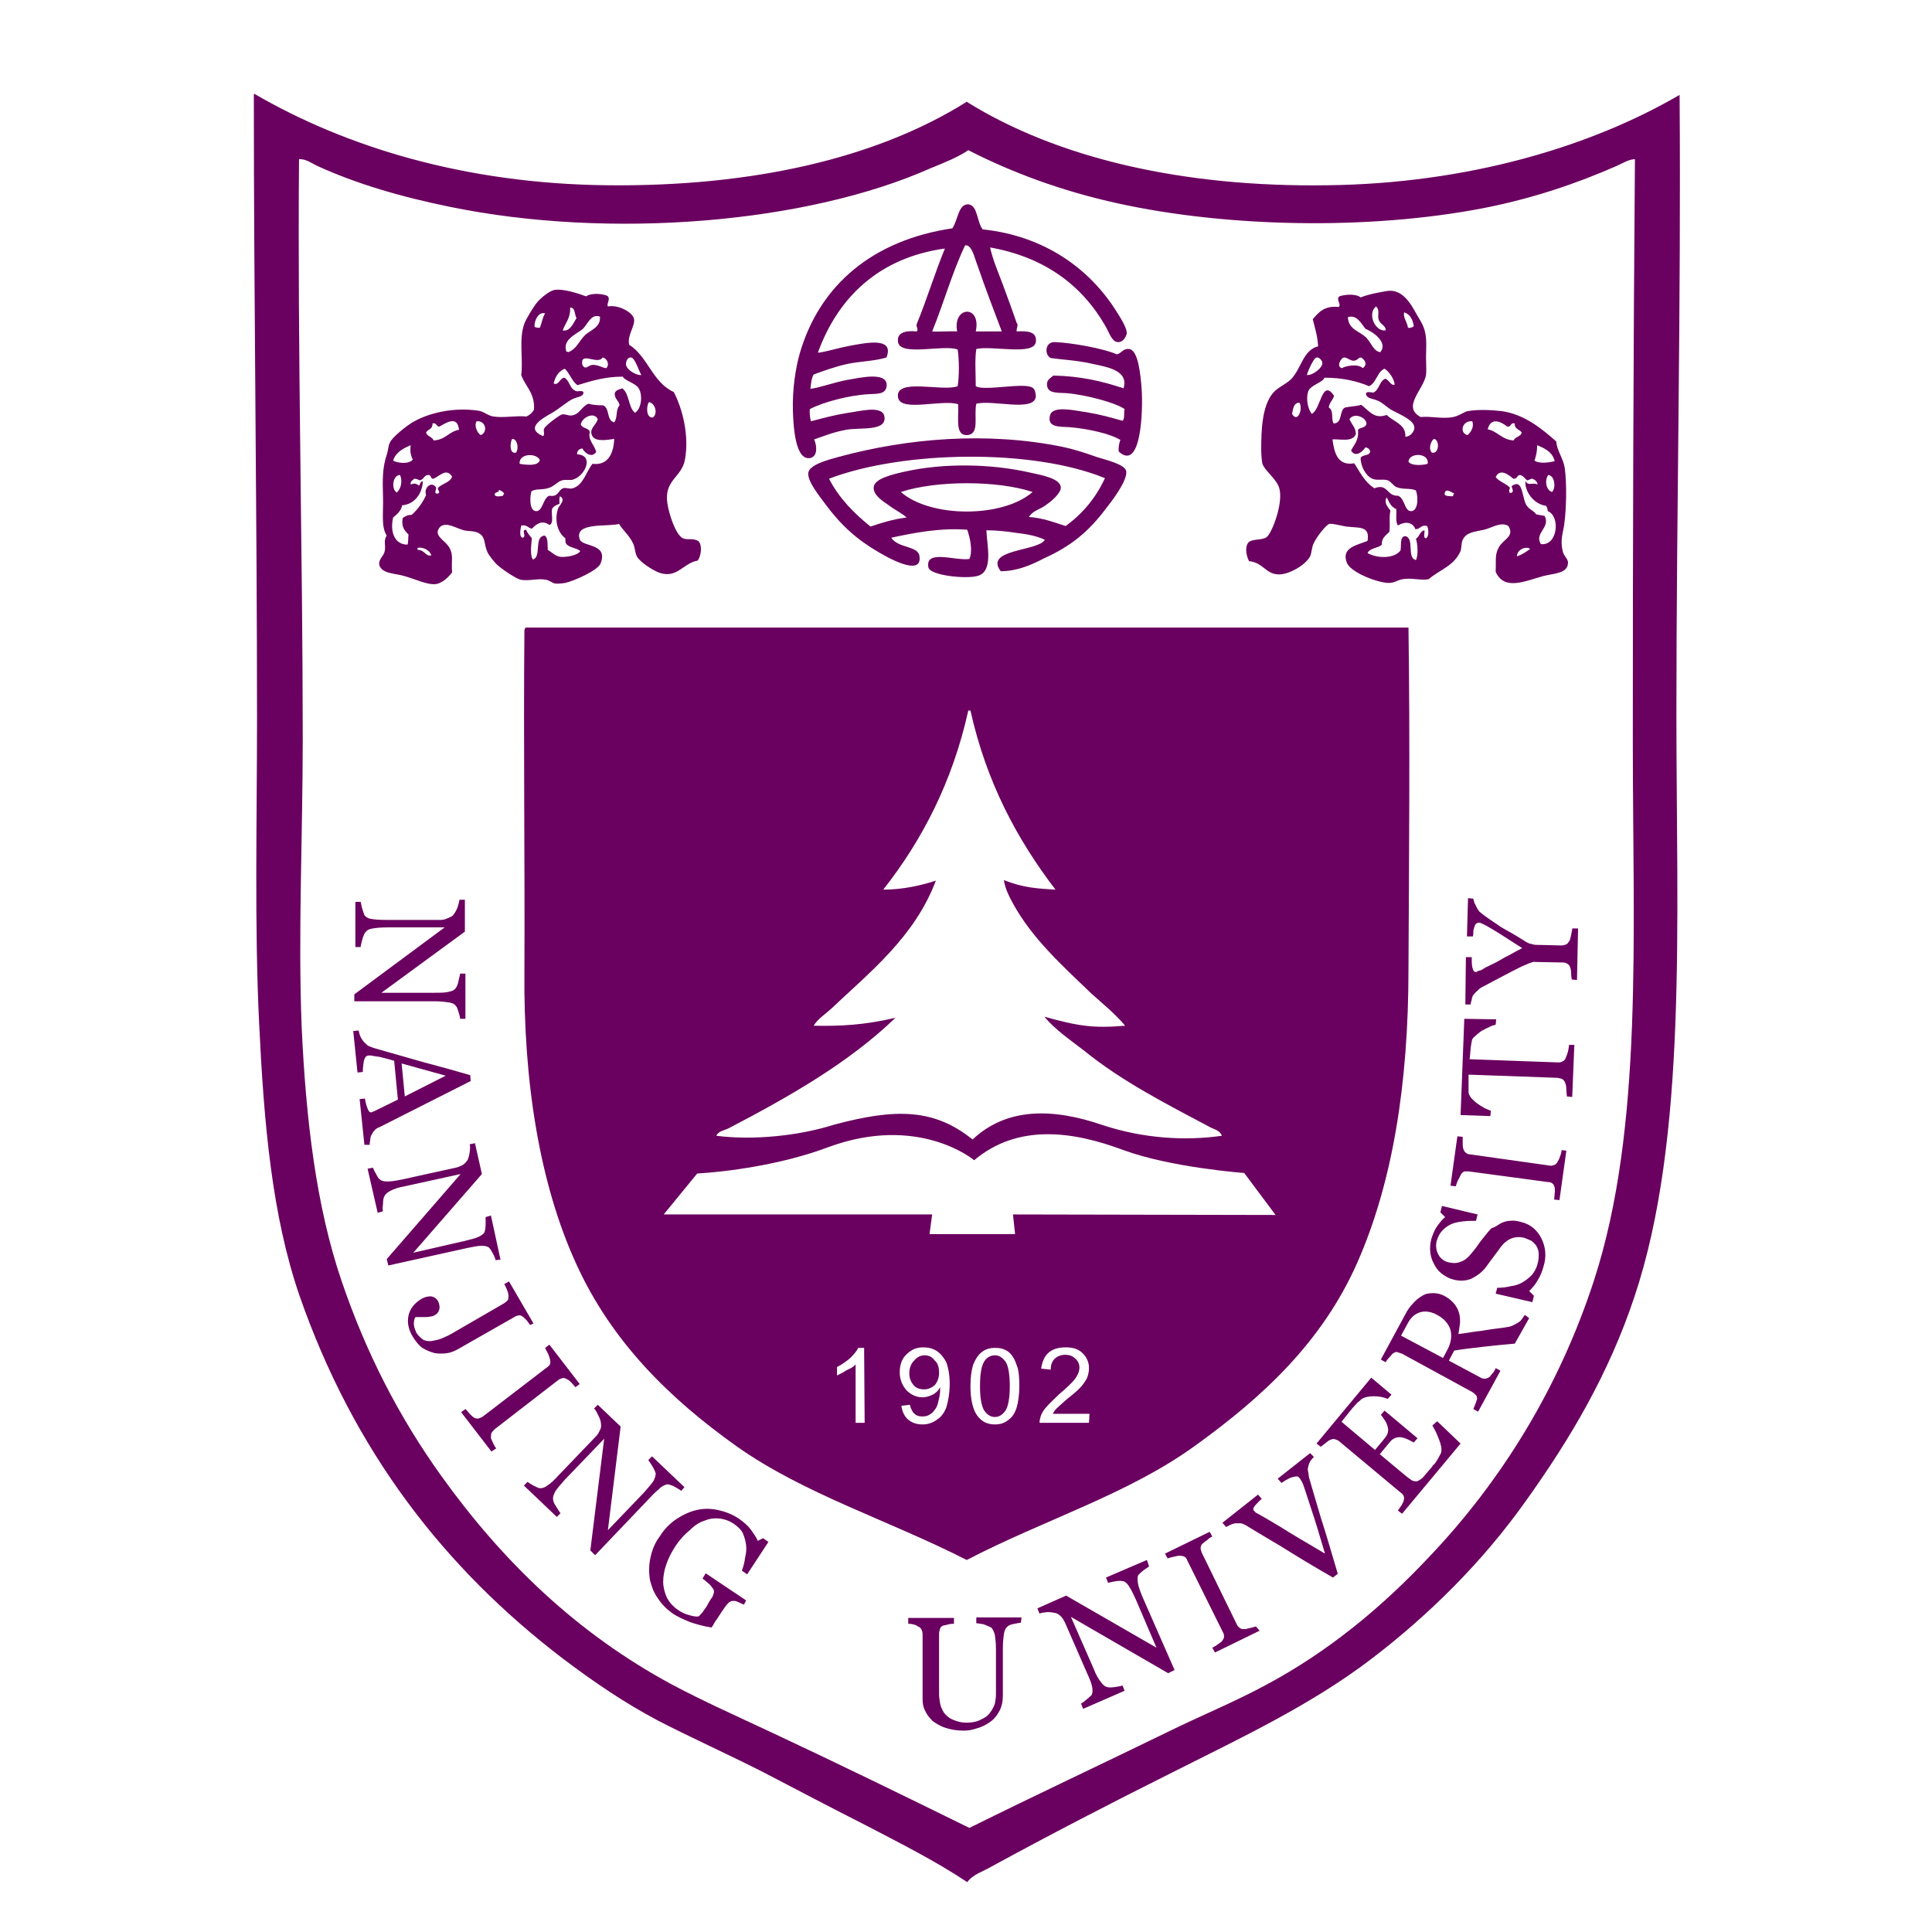 <?xml version="1.0" encoding="UTF-8"?>
<!-- Generated by Pixelmator Pro 2.4.3 -->
<svg width="2702" height="2702" viewBox="0 0 2702 2702" xmlns="http://www.w3.org/2000/svg" xmlns:xlink="http://www.w3.org/1999/xlink">
    <path id="Path" fill="#6a005f" stroke="none" d="M 355.743 131.219 C 482.134 204.823 648.673 256.866 848.667 259.096 C 1053.123 261.327 1226.353 221.179 1352 142.371 C 1478.391 221.179 1653.851 262.07 1856.076 259.096 C 2051.61 256.866 2224.096 205.566 2349 132.705 C 2351.23 426.378 2344.539 706.668 2344.539 999.597 C 2344.539 1290.296 2360.152 1591.403 2285.805 1813.702 C 2249.375 1922.993 2195.101 2013.697 2133.392 2099.94 C 2073.171 2184.697 1998.08 2259.044 1917.041 2320.752 C 1833.028 2384.691 1736.377 2430.043 1637.494 2479.856 C 1552.738 2522.234 1467.982 2566.099 1386.2 2610.708 C 1375.048 2617.399 1360.922 2621.116 1352.744 2632.268 C 1308.135 2602.529 1260.553 2578.738 1212.227 2553.46 C 1163.901 2528.926 1115.575 2503.647 1067.249 2478.369 C 1017.436 2453.091 967.623 2430.787 920.041 2406.252 C 872.459 2380.974 830.081 2351.979 787.702 2320.009 C 621.908 2193.618 494.773 2030.054 418.939 1812.216 C 380.278 1699.951 369.126 1571.33 362.435 1431.556 C 355.743 1294.013 359.461 1147.549 359.461 1004.802 C 359.461 712.616 355 427.122 355 134.192 C 355 132.705 355 131.219 355.743 131.219 Z M 1301.444 235.305 C 1127.471 312.626 853.128 334.931 630.829 289.579 C 560.943 275.453 497.747 256.866 442.73 231.588 C 435.295 227.87 427.117 221.922 418.195 222.666 C 415.965 493.291 423.4 773.581 423.4 1033.797 C 423.4 1169.11 416.708 1307.396 421.913 1436.761 C 427.861 1565.382 441.987 1686.568 477.673 1791.398 C 512.617 1893.998 558.712 1982.471 616.703 2063.51 C 702.946 2183.953 807.033 2284.322 939.371 2355.696 C 983.98 2379.487 1030.819 2400.304 1078.401 2422.609 C 1170.592 2465.73 1263.526 2511.082 1355.717 2556.434 C 1447.165 2511.082 1540.843 2467.217 1632.29 2422.609 C 1679.129 2399.561 1726.711 2380.23 1770.576 2356.439 C 1858.307 2309.6 1933.397 2247.148 1999.567 2176.518 C 2099.192 2071.688 2180.231 1941.58 2229.301 1790.655 C 2298.444 1578.021 2283.574 1308.883 2283.574 1036.771 C 2283.574 762.429 2284.318 492.547 2286.548 222.666 C 2278.37 222.666 2270.192 227.87 2262.013 231.588 C 2204.766 256.866 2143.057 277.683 2074.658 291.066 C 1913.324 322.292 1714.816 317.831 1563.147 284.374 C 1485.082 267.274 1415.195 241.253 1354.23 210.027 C 1340.104 219.692 1321.518 227.127 1301.444 235.305 Z"/>
    <path id="path1" fill="#6a005f" stroke="none" d="M 1374.304 320.805 C 1459.804 329.726 1524.486 375.078 1563.147 438.274 C 1568.351 446.452 1576.529 459.834 1575.786 466.526 C 1574.299 473.217 1569.095 479.165 1563.147 478.421 C 1554.969 477.678 1551.995 466.526 1546.047 456.117 C 1513.334 398.869 1460.547 359.465 1384.713 346.083 C 1388.43 363.183 1395.865 380.283 1402.556 398.126 C 1409.248 415.969 1415.939 434.556 1421.887 451.656 C 1424.86 454.63 1421.143 459.091 1421.887 463.552 C 1435.269 462.808 1450.882 462.808 1448.652 478.421 C 1445.678 497.752 1386.943 482.882 1365.382 488.086 C 1363.152 502.956 1364.639 523.03 1364.639 540.13 C 1376.535 547.564 1433.039 534.182 1444.191 542.36 C 1447.908 544.591 1448.652 551.282 1448.652 554.999 C 1445.678 576.56 1388.43 558.717 1365.382 564.664 C 1361.665 582.508 1370.587 607.042 1352.743 608.529 C 1335.643 609.273 1340.848 586.225 1340.104 565.408 C 1318.544 557.973 1260.553 576.56 1256.092 556.486 C 1250.144 527.491 1318.544 548.308 1339.361 540.13 C 1341.591 526.004 1341.591 503.699 1339.361 488.83 C 1320.031 481.395 1260.553 498.495 1256.092 479.165 C 1253.118 464.295 1267.987 462.065 1282.113 463.552 C 1285.087 460.578 1280.626 456.861 1282.113 453.143 C 1296.239 418.943 1307.391 381.77 1321.517 347.57 C 1230.07 360.209 1172.079 415.226 1143.827 493.291 C 1153.492 492.547 1169.105 487.343 1188.435 483.626 C 1209.253 479.908 1251.631 470.243 1239.735 499.982 C 1222.635 505.187 1203.305 505.187 1185.462 508.904 C 1168.362 512.621 1152.005 518.569 1137.879 523.773 C 1134.905 528.978 1134.162 536.412 1133.418 543.847 C 1149.031 541.617 1165.388 534.926 1185.462 531.208 C 1200.331 528.978 1244.196 517.825 1239.735 541.617 C 1237.505 552.025 1224.866 550.538 1215.201 551.282 C 1186.948 552.769 1151.262 562.434 1132.675 572.099 C 1131.931 575.817 1132.675 584.738 1134.162 589.199 C 1151.262 584.738 1163.901 581.021 1186.205 577.303 C 1200.331 575.817 1233.044 566.151 1236.761 581.764 C 1241.222 604.069 1202.562 597.377 1183.231 601.095 C 1163.157 604.812 1150.518 610.76 1138.623 614.477 C 1143.083 624.886 1143.083 638.268 1133.418 640.499 C 1111.858 644.96 1109.627 595.147 1108.884 574.33 C 1108.14 543.104 1112.601 515.595 1118.549 494.034 C 1146.801 397.383 1221.892 335.674 1331.926 319.318 C 1340.104 307.422 1340.104 284.374 1354.974 285.861 C 1367.613 288.092 1366.126 310.396 1374.304 320.805 Z M 1366.87 370.617 C 1363.152 361.696 1359.435 341.622 1349.77 343.109 C 1331.926 380.283 1320.031 423.404 1303.674 463.552 C 1312.596 464.295 1329.696 462.808 1338.617 463.552 C 1331.926 427.865 1372.817 425.635 1364.639 463.552 L 1401.069 463.552 C 1390.661 436.043 1377.278 401.1 1366.87 370.617 Z M 849.411 413.739 C 854.615 418.2 847.924 424.148 850.154 428.608 C 865.767 425.635 885.098 437.53 886.585 445.708 C 888.815 456.117 876.919 468.013 879.893 482.139 C 905.915 498.495 912.606 534.926 942.345 548.308 C 954.984 572.843 963.906 609.273 957.958 642.729 C 953.497 668.007 928.219 670.981 933.424 704.438 C 935.654 718.564 944.576 747.559 954.984 752.764 C 961.676 755.738 970.597 752.02 977.289 757.224 C 982.493 763.916 980.262 778.042 975.802 783.99 C 954.984 787.707 947.55 809.268 922.271 801.089 C 912.606 797.372 896.25 786.963 891.045 778.785 C 888.072 773.581 888.072 766.146 885.841 760.942 C 880.637 749.046 870.972 741.611 865.767 732.69 C 850.154 737.151 802.572 729.716 810.75 754.251 C 814.468 765.403 851.641 759.455 839.746 788.45 C 835.285 798.116 803.315 812.242 790.676 815.215 C 786.216 815.959 778.781 816.702 775.807 815.959 C 772.089 815.215 768.372 811.498 763.168 810.755 C 752.759 808.524 739.377 812.985 728.224 810.755 C 721.533 809.268 702.946 796.629 696.255 790.681 C 691.794 786.963 682.872 775.811 681.386 771.35 C 676.181 759.455 679.899 749.79 667.26 744.585 C 662.055 742.355 654.62 743.099 648.673 741.611 C 637.521 738.638 624.881 729.716 615.96 736.407 C 604.064 749.046 622.651 754.994 628.599 766.146 C 634.547 776.555 630.829 784.733 632.316 800.346 C 628.599 805.55 620.421 814.472 610.755 816.702 C 598.116 818.933 580.273 809.268 562.43 804.807 C 550.534 801.833 533.434 801.833 530.46 789.937 C 528.973 782.503 536.408 778.042 537.895 771.35 C 540.125 763.172 535.664 756.481 540.869 749.046 C 532.69 736.407 536.408 717.077 535.664 694.773 C 534.921 670.238 534.921 653.881 540.869 636.038 C 543.099 629.347 543.099 622.656 545.33 618.938 C 548.303 611.503 570.608 593.66 579.529 589.199 C 599.603 578.047 633.06 569.125 668.746 574.33 C 676.181 575.073 682.872 581.764 690.307 582.508 C 703.69 584.738 722.277 581.021 736.403 582.508 C 740.864 580.277 744.581 577.303 746.811 572.843 C 748.298 549.795 734.916 540.873 728.968 524.517 C 731.942 501.469 725.251 474.704 733.429 452.4 C 735.659 446.452 746.068 428.608 752.016 421.917 C 757.22 415.969 768.372 407.048 775.063 405.561 C 786.959 403.33 807.776 410.022 819.672 414.482 C 825.62 410.022 840.489 410.022 849.411 413.739 Z M 786.959 462.065 C 797.368 464.295 801.828 451.656 806.289 444.965 C 803.315 439.761 804.802 430.095 797.368 430.095 C 798.111 444.965 790.676 451.656 786.959 462.065 Z M 747.555 456.861 C 749.042 458.347 752.016 458.347 754.99 458.347 C 757.963 451.656 758.707 443.478 762.424 438.274 C 752.759 435.3 746.811 449.426 747.555 456.861 Z M 814.468 460.578 C 804.802 468.013 786.216 475.448 792.163 491.804 C 792.907 491.804 794.394 491.804 794.394 492.547 C 806.289 488.83 810.007 476.191 818.928 468.013 C 826.363 461.322 840.489 457.604 839.002 442.735 C 826.363 438.274 821.902 453.887 814.468 460.578 Z M 814.468 510.391 C 814.468 511.134 816.698 512.621 816.698 513.365 C 820.415 515.595 823.389 511.134 827.85 510.391 C 836.772 509.647 842.72 514.852 847.924 514.852 C 853.128 509.647 848.667 500.726 842.72 499.982 C 836.028 511.134 810.75 490.317 814.468 510.391 Z M 882.867 499.982 C 877.663 499.239 875.432 505.187 875.432 509.647 C 876.176 517.082 889.559 525.26 896.993 524.517 C 894.019 520.056 888.072 500.726 882.867 499.982 Z M 789.933 515.595 C 781.011 519.312 776.55 526.747 774.32 536.412 C 781.755 539.386 782.498 528.978 789.189 528.234 C 796.624 531.952 796.624 543.104 804.059 546.078 C 806.289 549.052 815.211 544.591 815.954 549.052 C 815.954 554.999 807.033 554.999 801.085 557.973 C 794.394 560.947 783.242 570.612 773.576 576.56 C 756.477 586.225 734.172 598.864 759.45 610.016 C 762.424 607.786 759.45 602.582 760.937 599.608 C 763.168 594.403 783.985 579.534 786.216 579.534 C 790.676 578.791 795.137 581.764 799.598 581.021 C 810.75 579.534 812.981 569.125 822.646 564.664 C 828.594 566.151 835.285 566.895 843.463 566.895 C 853.128 570.612 847.924 588.456 859.076 590.686 C 864.28 583.251 860.563 573.586 866.511 566.895 C 865.767 560.204 859.076 557.973 859.82 549.795 C 861.306 545.334 866.511 544.591 870.228 543.104 C 880.637 550.538 878.406 569.869 888.072 577.303 C 896.993 572.099 899.224 552.769 893.276 543.104 C 888.815 535.669 873.946 532.695 870.972 526.747 C 846.437 526.747 827.107 532.695 807.776 538.643 C 800.342 534.182 797.368 523.03 789.933 515.595 Z M 912.606 583.995 C 920.784 579.534 916.324 563.177 907.402 562.434 C 903.685 569.125 903.685 583.995 912.606 583.995 Z M 812.237 593.66 C 814.468 599.608 823.389 598.121 824.876 604.069 C 821.902 615.964 831.567 621.912 833.798 632.321 C 827.107 641.242 817.441 633.064 814.468 627.116 C 810.007 627.86 807.033 630.09 807.033 635.294 C 831.567 636.781 818.185 665.034 802.572 670.238 C 798.111 672.468 791.42 670.238 786.216 671.725 C 780.268 673.212 775.063 679.903 768.372 682.133 C 757.963 685.851 749.042 682.877 743.094 687.338 C 740.12 699.977 741.607 715.59 750.529 714.846 C 759.45 714.103 759.45 696.26 768.372 693.286 C 781.755 695.516 780.268 685.107 787.702 682.877 C 791.42 681.39 795.881 684.364 801.085 682.877 C 815.954 678.416 819.672 659.829 828.594 648.677 C 852.385 651.651 858.333 630.834 859.076 613.734 C 845.693 615.964 829.337 618.195 827.107 606.299 C 825.62 598.121 833.798 594.403 836.028 586.225 C 830.824 575.073 813.724 583.995 812.237 593.66 Z M 614.473 596.634 C 610.012 596.634 610.755 590.686 604.808 592.173 C 605.551 600.351 598.116 600.351 595.886 604.812 C 597.373 610.76 604.808 610.76 606.295 615.964 C 623.394 615.221 627.855 603.325 641.981 601.095 C 639.751 581.021 624.881 590.686 614.473 596.634 Z M 666.516 589.199 C 662.799 595.147 667.26 605.555 672.464 608.529 C 682.872 604.069 679.155 587.712 666.516 589.199 Z M 721.533 633.064 C 725.994 627.86 723.764 613.734 716.329 613.734 C 713.355 618.195 711.868 635.294 721.533 633.064 Z M 549.79 644.216 C 556.482 647.934 572.095 649.42 577.299 642.729 C 573.582 635.294 573.582 629.347 574.325 622.656 C 563.917 627.116 553.508 632.321 549.79 644.216 Z M 726.737 648.677 C 735.659 650.164 752.759 652.395 754.99 643.473 C 750.529 633.064 725.251 633.808 726.737 648.677 Z M 606.295 669.494 C 601.834 670.238 603.321 663.547 598.86 664.29 C 592.912 664.29 592.912 670.981 586.964 671.725 C 584.734 670.981 583.247 669.494 579.529 669.494 C 577.299 671.725 573.582 672.468 574.325 677.673 C 579.529 675.442 581.76 676.186 586.221 679.16 C 587.708 676.929 587.708 673.212 591.425 673.212 C 590.682 688.825 581.016 705.181 562.43 706.668 C 560.943 714.846 554.995 719.307 549.79 723.768 C 545.33 743.099 551.277 761.685 569.864 761.685 C 571.351 757.968 570.608 752.764 571.351 747.559 C 566.147 742.355 560.943 737.151 563.173 724.512 C 566.147 722.281 569.864 720.051 575.812 720.051 C 583.99 712.616 590.682 703.694 595.886 692.542 C 592.169 680.646 604.808 672.468 610.012 682.133 C 610.012 685.107 606.295 691.055 612.242 690.312 C 616.703 688.825 612.242 685.851 612.242 682.877 C 617.447 676.186 629.342 675.442 632.316 666.521 C 624.138 653.881 615.216 665.777 606.295 669.494 Z M 554.995 688.825 C 560.943 683.62 563.173 672.468 559.456 664.29 C 549.047 664.29 546.817 684.364 554.995 688.825 Z M 691.794 691.799 C 692.538 695.516 700.716 694.029 703.69 693.286 C 703.69 691.799 704.433 691.055 705.177 690.312 C 703.69 688.081 700.716 685.851 697.742 685.107 C 698.485 689.568 691.794 687.338 691.794 691.799 Z M 782.498 704.438 C 778.037 706.668 774.32 707.412 772.089 711.872 C 770.603 719.307 775.063 731.946 768.372 734.177 C 757.963 726.742 750.529 732.69 743.837 739.381 C 738.633 738.638 737.146 733.433 728.968 734.92 C 728.224 738.638 725.251 751.277 731.198 752.02 C 737.146 750.533 728.224 740.868 735.659 740.868 C 737.89 746.072 740.864 749.046 743.837 752.764 C 743.094 760.942 740.864 776.555 745.324 782.503 C 757.963 778.785 746.068 750.533 761.681 749.046 C 766.885 752.02 765.398 761.685 766.142 769.12 C 770.603 771.35 776.55 778.042 783.985 778.785 C 792.907 779.529 808.52 776.555 811.494 770.607 C 806.289 766.146 796.624 766.146 792.163 760.942 C 790.676 759.455 790.676 755.738 790.676 752.764 C 780.268 745.329 775.063 728.229 780.268 711.872 C 781.755 706.668 792.163 699.233 783.242 694.029 C 781.755 697.003 782.498 701.464 782.498 704.438 Z M 583.99 766.146 L 583.99 769.12 C 593.655 768.377 595.886 779.529 603.321 776.555 C 601.09 769.864 592.169 764.659 583.99 766.146 Z M 2109.601 735.664 C 2099.192 728.972 2085.81 738.638 2075.401 740.868 C 2062.762 743.842 2050.866 743.842 2045.662 754.994 C 2043.432 760.198 2044.175 766.146 2042.688 770.607 C 2033.767 791.424 2013.693 796.629 1998.08 810.011 C 1987.671 812.242 1975.032 807.781 1961.65 810.011 C 1952.728 811.498 1949.01 817.446 1934.884 814.472 C 1914.811 810.755 1888.045 798.116 1883.585 786.963 C 1875.406 765.403 1898.454 762.429 1912.58 756.481 C 1916.297 734.92 1900.685 738.638 1882.841 736.407 C 1873.919 734.92 1864.254 731.946 1859.05 732.69 C 1854.589 734.177 1841.207 750.533 1836.746 760.942 C 1834.515 766.146 1834.515 772.837 1832.285 778.042 C 1825.594 790.681 1801.802 804.063 1787.676 803.32 C 1769.833 802.576 1766.859 786.963 1746.785 784.733 C 1742.324 775.811 1740.837 763.172 1746.785 757.968 C 1751.99 753.507 1765.372 755.738 1771.32 751.277 C 1778.755 746.072 1795.111 703.694 1789.163 682.877 C 1785.446 669.494 1768.346 658.342 1765.372 647.934 C 1764.629 644.216 1763.885 635.294 1763.885 629.347 C 1763.885 603.325 1764.629 568.382 1780.242 549.795 C 1786.933 541.617 1798.085 537.899 1806.263 529.721 C 1820.389 514.108 1822.62 489.573 1843.437 484.369 C 1842.694 469.5 1838.976 459.091 1836.002 446.452 C 1844.181 436.787 1852.359 427.122 1872.433 429.352 C 1876.15 424.891 1867.972 418.943 1873.176 414.482 C 1881.354 411.509 1896.967 410.765 1902.915 415.969 C 1914.067 411.509 1926.706 409.278 1939.345 407.048 C 1961.65 403.33 1973.545 425.635 1981.723 440.504 C 1987.671 450.913 1992.875 456.861 1994.362 473.217 C 1995.106 480.652 1994.362 490.317 1994.362 499.982 C 1994.362 508.16 1995.106 518.569 1994.362 524.517 C 1990.645 545.334 1960.162 569.125 1986.928 583.251 C 2001.054 581.764 2017.41 586.225 2032.28 583.251 C 2040.458 581.764 2047.893 575.817 2052.354 575.073 C 2068.71 572.099 2088.04 573.586 2100.679 575.073 C 2131.905 579.534 2156.44 599.608 2176.514 617.451 C 2177.257 630.09 2186.179 640.499 2188.409 654.625 C 2191.383 676.929 2190.64 711.872 2187.666 733.433 C 2186.179 744.585 2181.718 754.994 2185.435 770.607 C 2186.922 778.042 2193.614 781.759 2192.87 787.707 C 2192.127 801.833 2174.283 801.833 2158.67 805.55 C 2131.905 812.985 2103.653 826.368 2091.758 799.603 C 2092.501 783.99 2090.271 775.811 2096.219 765.403 C 2102.91 753.507 2118.523 750.533 2109.601 735.664 Z M 1937.858 462.065 C 1938.602 455.374 1930.423 453.887 1928.193 447.195 C 1925.963 441.248 1930.423 433.813 1924.476 428.608 C 1911.837 438.274 1922.989 464.295 1937.858 462.065 Z M 1969.084 458.347 C 1972.802 459.091 1975.776 457.604 1977.262 456.117 C 1975.776 446.452 1972.058 439.761 1963.88 436.787 C 1961.65 443.478 1968.341 450.913 1969.084 458.347 Z M 1885.072 443.478 C 1885.815 461.322 1901.428 462.808 1911.093 472.474 C 1918.528 480.652 1920.758 491.06 1930.423 492.547 C 1941.576 479.165 1920.758 464.295 1909.606 459.834 C 1903.658 452.4 1897.711 439.761 1885.072 443.478 Z M 1849.385 507.417 C 1849.385 505.187 1845.667 499.239 1841.207 499.982 C 1836.746 500.726 1827.824 522.286 1827.824 524.517 C 1836.002 525.26 1850.128 514.108 1849.385 507.417 Z M 1893.993 504.443 C 1888.789 505.187 1883.585 499.239 1879.124 499.982 C 1874.663 501.469 1868.715 513.365 1876.893 514.852 C 1881.354 511.878 1899.198 508.16 1905.889 514.852 C 1912.58 510.391 1909.606 503.699 1903.658 499.982 C 1899.198 499.982 1899.198 503.699 1893.993 504.443 Z M 1936.371 515.595 C 1925.963 520.056 1925.219 534.926 1914.811 540.13 C 1896.967 532.695 1876.893 528.234 1852.359 528.234 C 1849.385 535.669 1831.541 538.643 1829.311 548.308 C 1826.337 558.717 1829.311 572.099 1834.515 578.791 C 1847.154 573.586 1848.641 528.234 1865.741 553.512 C 1864.254 559.46 1859.05 563.177 1858.307 569.869 C 1865.741 574.33 1861.28 584.738 1864.998 592.173 C 1878.38 592.173 1872.433 573.586 1881.354 569.869 C 1888.045 568.382 1896.967 568.382 1903.658 566.151 C 1914.067 573.586 1921.502 586.969 1939.345 580.277 C 1949.01 589.943 1966.854 593.66 1965.367 610.76 C 1973.545 610.76 1978.749 601.838 1978.006 597.377 C 1977.262 586.969 1955.702 578.791 1945.293 572.843 C 1939.345 569.125 1934.141 563.921 1928.193 560.947 C 1920.758 557.23 1911.093 557.973 1910.35 550.538 C 1911.093 546.821 1917.784 549.052 1920.758 549.052 C 1928.937 545.334 1928.937 533.438 1937.115 529.721 C 1942.319 530.465 1945.293 540.13 1950.497 537.899 C 1949.754 529.721 1943.063 520.056 1936.371 515.595 Z M 1807.007 578.791 C 1814.442 592.173 1822.62 572.843 1817.415 563.177 C 1809.237 563.177 1808.494 571.356 1807.007 578.791 Z M 1887.302 586.225 C 1890.276 593.66 1896.224 598.121 1896.224 607.042 C 1891.763 618.938 1873.919 613.734 1863.511 614.477 C 1865.741 629.347 1868.715 652.395 1893.993 647.934 C 1902.172 660.573 1908.863 674.699 1922.245 682.877 C 1940.832 675.442 1939.345 694.029 1954.958 693.286 C 1964.623 696.26 1963.88 714.103 1972.802 714.846 C 1983.21 715.59 1983.954 696.26 1980.236 685.851 C 1971.315 682.133 1963.136 685.107 1953.471 681.39 C 1949.01 679.903 1945.293 673.212 1940.832 671.725 C 1933.397 669.494 1925.963 672.468 1919.271 669.494 C 1910.35 665.777 1902.915 652.395 1902.915 640.499 C 1905.145 635.294 1914.811 638.268 1916.297 631.577 C 1915.554 627.86 1913.324 626.373 1909.606 625.629 C 1905.889 631.577 1895.48 640.499 1889.532 630.09 C 1893.993 621.168 1900.685 615.964 1899.198 601.095 C 1902.172 597.377 1909.606 598.864 1911.093 592.917 C 1911.093 583.251 1893.25 576.56 1887.302 586.225 Z M 2080.605 600.351 C 2094.731 603.325 2100.679 615.221 2117.036 615.964 C 2118.523 610.76 2127.444 610.76 2128.188 604.812 C 2125.214 600.351 2117.779 600.351 2118.523 592.173 C 2111.832 590.686 2114.062 597.377 2108.114 596.634 C 2098.449 589.199 2085.066 583.251 2080.605 600.351 Z M 2052.354 608.529 C 2056.814 604.812 2062.019 597.377 2059.045 589.199 C 2044.919 587.712 2040.458 605.555 2052.354 608.529 Z M 2005.515 613.734 C 2001.054 616.708 1997.336 627.86 2002.541 633.064 C 2012.949 635.294 2013.693 615.221 2005.515 613.734 Z M 2146.031 644.216 C 2152.723 648.677 2165.362 647.19 2174.283 644.96 C 2171.309 632.321 2160.901 627.116 2149.749 622.656 C 2149.749 629.347 2149.005 636.038 2146.031 644.216 Z M 1969.828 645.703 C 1973.545 651.651 1989.158 650.907 1996.593 648.677 C 1999.567 633.064 1970.571 632.321 1969.828 645.703 Z M 2091.758 667.264 C 2096.962 673.955 2106.627 676.186 2111.832 682.133 C 2111.088 684.364 2109.601 687.338 2111.832 689.568 C 2118.523 688.825 2114.805 684.364 2114.062 679.903 C 2130.418 668.007 2128.188 696.26 2134.879 706.668 C 2139.34 713.359 2145.288 714.103 2148.262 719.307 C 2151.979 720.051 2156.44 720.794 2160.157 721.538 C 2169.079 737.894 2145.288 745.329 2154.953 760.942 C 2178.744 763.916 2182.462 721.538 2164.618 714.846 C 2164.618 711.129 2163.131 709.642 2162.388 707.412 C 2144.544 705.181 2131.905 686.594 2133.392 672.468 C 2137.11 680.646 2143.801 673.955 2150.492 677.673 C 2149.749 673.212 2146.775 670.981 2143.057 669.494 C 2140.083 669.494 2138.596 671.725 2135.623 671.725 C 2132.649 669.494 2131.162 665.777 2125.958 664.29 C 2121.497 664.29 2122.24 670.238 2116.292 669.494 C 2109.601 663.547 2097.705 654.625 2091.758 667.264 Z M 2170.566 688.081 C 2176.514 682.133 2174.283 665.034 2165.362 664.29 C 2160.157 670.981 2161.644 685.107 2170.566 688.081 Z M 2020.384 691.799 C 2022.615 694.029 2027.075 694.029 2032.28 694.029 C 2032.28 692.542 2032.28 691.799 2033.767 690.312 C 2029.306 688.081 2020.384 681.39 2020.384 691.799 Z M 1944.55 714.103 C 1942.319 724.512 1944.55 732.69 1943.063 743.842 C 1937.858 749.046 1931.911 752.764 1932.654 761.685 C 1927.45 766.89 1915.554 766.146 1912.58 773.581 C 1925.963 781.016 1949.754 781.759 1958.676 769.864 C 1960.162 762.429 1957.189 750.533 1965.367 749.79 C 1978.749 752.764 1966.854 780.272 1980.236 783.246 C 1983.954 776.555 1982.467 759.455 1980.236 753.507 C 1985.441 750.533 1985.441 743.099 1992.132 741.611 C 1992.875 745.329 1989.901 752.764 1994.362 752.764 C 1998.823 750.533 1998.08 739.381 1995.849 735.664 C 1986.928 733.433 1986.928 740.125 1979.493 740.125 C 1975.776 729.716 1964.623 728.972 1954.958 734.92 C 1951.241 728.229 1953.471 721.538 1952.728 711.872 C 1944.55 708.899 1942.319 700.72 1939.345 695.516 C 1934.884 703.694 1941.576 709.642 1944.55 714.103 Z M 2121.497 778.042 C 2128.931 775.811 2134.879 771.35 2140.083 767.633 C 2133.392 763.172 2121.497 769.12 2121.497 778.042 Z"/>
    <path id="path2" fill="#6a005f" stroke="none" d="M 1561.66 495.521 C 1568.351 494.778 1569.838 487.343 1578.76 488.086 C 1592.142 488.83 1595.116 525.26 1596.603 543.104 C 1598.834 575.073 1595.86 659.829 1564.634 631.577 C 1563.89 624.886 1565.377 619.681 1566.864 615.221 C 1551.995 606.299 1521.512 599.608 1495.491 597.377 C 1482.108 596.634 1463.521 598.121 1468.726 580.277 C 1473.186 566.151 1506.643 575.073 1520.025 576.56 C 1541.586 580.277 1553.482 583.995 1569.838 588.456 C 1573.556 585.482 1571.325 577.303 1572.812 572.099 C 1560.173 563.177 1518.538 552.025 1491.03 549.795 C 1477.647 549.052 1464.265 550.538 1464.265 537.156 C 1464.265 531.208 1468.726 528.978 1473.186 525.26 C 1511.847 526.004 1542.33 533.438 1571.325 543.104 C 1579.503 516.339 1543.817 512.621 1524.486 508.16 C 1504.412 503.699 1484.339 502.956 1469.469 500.726 C 1460.547 496.265 1461.291 478.421 1474.673 478.421 C 1499.208 479.165 1546.047 488.086 1561.66 495.521 Z M 1399.582 798.859 C 1375.791 767.633 1451.626 771.35 1461.291 754.994 C 1450.882 749.79 1436.013 746.816 1421.887 745.329 C 1407.761 743.099 1392.891 741.611 1379.509 741.611 C 1380.252 763.172 1389.917 799.603 1366.87 805.55 C 1350.513 810.011 1300.7 804.807 1298.47 793.655 C 1293.265 767.633 1336.387 784.733 1355.717 781.759 C 1360.922 770.607 1356.461 751.277 1352.743 740.868 C 1314.826 737.894 1277.652 745.329 1246.427 752.02 C 1256.092 766.89 1283.6 763.172 1285.831 777.298 C 1291.035 809.268 1236.018 776.555 1228.583 772.094 C 1198.844 754.994 1176.54 734.92 1154.979 705.925 C 1146.801 694.773 1128.957 673.212 1130.444 661.316 C 1131.931 650.164 1156.466 643.473 1172.823 639.012 C 1268.731 612.99 1379.509 603.325 1485.826 624.886 C 1499.952 627.86 1517.052 633.064 1533.408 639.012 C 1547.534 643.473 1573.556 649.42 1575.043 659.086 C 1577.273 672.468 1552.738 703.694 1546.791 711.129 C 1522.256 743.842 1497.721 763.916 1459.804 781.016 C 1442.704 789.937 1422.63 798.859 1399.582 798.859 Z M 1159.44 669.494 C 1173.566 697.003 1194.383 717.82 1217.431 736.407 C 1233.044 731.203 1249.4 725.999 1267.987 723.768 C 1260.553 717.077 1251.631 713.359 1241.966 705.925 C 1234.531 700.72 1221.148 692.542 1221.892 681.39 C 1222.635 669.494 1247.913 663.547 1264.27 659.829 C 1320.031 647.19 1386.2 648.677 1438.987 660.573 C 1455.343 664.29 1483.595 668.751 1483.595 682.133 C 1483.595 689.568 1470.956 700.72 1464.265 705.181 C 1455.343 712.616 1444.934 713.359 1438.987 723.025 C 1459.06 724.512 1473.93 730.459 1490.286 735.664 C 1514.078 718.564 1532.664 696.26 1545.304 668.751 C 1444.191 627.116 1262.783 630.09 1159.44 669.494 Z M 1259.809 688.081 C 1301.444 724.512 1402.556 724.512 1444.191 688.081 C 1395.121 671.725 1309.622 671.725 1259.809 688.081 Z M 643.468 1424.865 C 643.468 1422.635 642.725 1419.661 641.238 1415.2 C 639.751 1410.739 639.007 1407.765 637.521 1407.022 C 636.034 1404.048 632.316 1402.561 627.112 1401.817 C 621.908 1401.074 615.96 1400.33 607.781 1400.33 L 495.517 1400.33 L 495.517 1390.665 L 621.908 1296.987 L 541.612 1296.987 C 532.69 1296.987 525.999 1297.731 521.538 1298.474 C 516.334 1299.218 513.36 1300.705 511.13 1303.679 C 509.643 1305.166 508.156 1308.883 506.669 1314.087 C 505.182 1319.292 504.438 1322.266 504.438 1324.496 L 497.004 1324.496 L 497.004 1261.301 L 504.438 1261.301 C 505.182 1263.531 505.182 1266.505 506.669 1270.966 C 508.156 1275.427 508.899 1278.401 509.643 1279.887 C 511.873 1282.861 514.847 1284.348 518.565 1285.092 C 523.025 1285.835 529.717 1286.579 540.125 1286.579 L 615.96 1286.579 C 618.934 1286.579 622.651 1285.835 625.625 1284.348 C 629.342 1282.861 631.573 1282.118 633.803 1279.887 C 636.034 1276.914 638.264 1273.196 639.751 1269.479 C 641.238 1265.018 641.981 1261.301 642.725 1258.327 L 650.16 1258.327 L 650.16 1302.935 L 533.434 1388.435 L 607.038 1388.435 C 615.96 1388.435 623.394 1388.435 627.855 1386.948 C 633.06 1386.204 636.034 1383.974 637.521 1381.743 C 639.007 1379.513 640.494 1376.539 641.238 1372.078 C 641.981 1367.617 643.468 1363.9 643.468 1361.67 L 650.903 1361.67 L 650.903 1424.865 L 643.468 1424.865 Z M 509.643 1601.069 L 502.952 1537.13 L 510.386 1536.386 C 511.13 1541.591 512.617 1546.795 514.104 1550.512 C 515.591 1554.23 517.078 1555.717 518.565 1555.717 C 519.308 1555.717 520.051 1555.717 520.795 1554.973 C 521.538 1554.973 522.282 1554.23 523.025 1554.23 L 556.482 1537.873 L 551.277 1483.599 C 546.073 1482.113 541.612 1480.626 537.895 1479.882 C 534.177 1479.139 530.46 1477.652 527.486 1477.652 C 523.769 1476.908 521.538 1476.908 519.308 1476.165 L 514.847 1476.165 C 511.873 1476.908 510.386 1478.395 508.899 1483.599 C 508.156 1488.06 507.412 1493.265 507.412 1499.213 L 499.978 1499.956 L 494.03 1441.965 L 501.465 1441.221 C 502.208 1442.708 502.208 1445.682 503.695 1448.656 C 504.438 1450.887 505.925 1453.117 507.412 1455.348 C 509.643 1458.321 511.873 1459.808 514.104 1462.039 C 516.334 1463.526 519.308 1464.269 523.025 1465.756 C 543.099 1471.704 565.403 1477.652 590.682 1485.087 C 615.96 1491.778 637.521 1497.726 657.594 1503.673 L 658.338 1511.852 L 530.46 1576.534 C 528.23 1577.277 525.256 1578.764 523.769 1580.995 C 522.282 1582.482 520.795 1584.712 519.308 1587.686 C 518.565 1589.173 517.821 1591.403 517.821 1594.377 C 517.078 1597.351 517.078 1599.582 517.078 1601.069 L 509.643 1601.069 Z M 566.147 1533.412 L 623.394 1504.417 L 561.686 1487.317 L 566.147 1533.412 Z M 693.281 1762.403 C 692.538 1760.916 691.794 1757.198 689.564 1753.481 C 687.333 1749.764 685.846 1746.79 684.359 1745.303 C 682.129 1743.072 678.412 1742.329 673.207 1742.329 C 668.003 1742.329 661.312 1743.816 653.877 1745.303 L 543.099 1769.837 L 540.869 1760.916 L 644.212 1641.96 L 566.147 1659.06 C 557.225 1660.547 551.277 1662.777 546.817 1665.007 C 542.356 1667.238 539.382 1669.468 537.895 1672.442 C 536.408 1674.673 535.664 1678.39 535.664 1683.594 C 534.921 1689.542 534.921 1692.516 535.664 1694.003 L 528.23 1696.233 L 514.104 1634.525 L 521.538 1633.038 C 522.282 1635.268 523.769 1638.242 525.999 1641.96 C 528.23 1646.421 529.717 1648.651 531.204 1649.394 C 533.434 1651.625 537.151 1652.368 541.612 1652.368 C 546.073 1652.368 552.764 1651.625 563.173 1649.394 L 637.521 1633.038 C 641.238 1632.294 644.212 1630.807 647.186 1629.321 C 650.16 1627.09 652.39 1624.86 653.133 1623.373 C 655.364 1620.399 656.107 1615.938 656.851 1611.477 C 657.594 1606.273 657.594 1602.556 656.851 1600.325 L 664.286 1598.838 L 673.951 1641.96 L 578.042 1751.994 L 649.416 1735.638 C 658.338 1733.407 665.029 1731.92 669.49 1729.69 C 673.951 1727.459 676.925 1725.229 677.668 1722.999 C 678.412 1720.768 679.155 1717.051 679.155 1712.59 L 679.155 1702.181 L 686.59 1699.951 L 699.972 1761.659 L 693.281 1762.403 Z M 741.607 1853.107 C 740.12 1851.62 738.633 1849.389 737.146 1847.159 L 731.942 1841.955 C 729.711 1840.468 727.481 1838.981 725.994 1839.724 C 723.764 1839.724 721.533 1840.468 719.303 1841.955 L 639.751 1887.306 C 635.29 1889.537 630.829 1891.767 624.881 1892.511 C 619.677 1893.254 613.729 1893.254 608.525 1892.511 C 602.577 1891.024 596.629 1888.793 590.682 1885.076 C 585.477 1881.359 581.016 1875.411 577.299 1869.463 C 571.351 1859.798 569.121 1849.389 571.351 1839.724 C 573.582 1830.059 579.529 1822.624 589.195 1816.676 C 592.912 1814.446 597.373 1812.959 602.577 1812.959 C 607.038 1813.702 610.755 1815.933 612.986 1820.394 C 614.473 1824.111 615.216 1827.828 614.473 1830.802 C 613.729 1834.52 611.499 1837.494 608.525 1838.981 C 606.295 1840.468 604.064 1841.211 601.834 1841.211 C 599.603 1841.955 597.373 1841.955 595.142 1841.955 L 581.016 1841.955 C 579.529 1844.185 578.786 1847.159 578.786 1851.62 C 578.786 1855.337 580.273 1859.054 582.503 1864.259 C 585.477 1868.72 589.195 1871.694 592.169 1873.924 C 595.886 1875.411 600.347 1876.154 604.064 1875.411 C 607.781 1874.667 612.986 1873.924 618.19 1871.694 C 623.394 1869.463 628.599 1867.233 634.547 1863.515 L 705.177 1822.624 C 707.407 1821.137 708.894 1819.65 709.638 1818.907 C 711.125 1817.42 711.125 1815.189 711.125 1812.216 C 711.125 1809.985 710.381 1807.011 708.894 1803.294 C 707.407 1800.32 706.664 1798.089 705.177 1795.859 L 711.868 1792.142 L 746.068 1850.876 L 741.607 1853.107 Z M 687.333 2030.054 L 644.955 1975.037 L 650.903 1970.576 C 652.39 1972.063 654.62 1974.293 656.851 1977.267 C 659.081 1979.497 661.312 1981.728 662.799 1982.471 C 665.029 1983.958 667.26 1983.958 668.746 1983.958 C 670.977 1983.215 673.207 1982.471 675.438 1980.984 L 764.655 1912.585 C 766.885 1911.098 768.372 1909.611 769.116 1908.124 C 769.859 1906.637 769.859 1904.406 769.116 1900.689 C 768.372 1898.459 767.629 1895.485 766.142 1892.511 C 764.655 1889.537 763.168 1887.306 762.424 1885.076 L 768.372 1880.615 L 810.75 1935.632 L 804.802 1940.093 C 803.315 1938.606 801.828 1936.376 799.598 1934.145 C 797.368 1931.915 795.137 1929.685 792.907 1928.941 C 790.676 1927.454 788.446 1926.711 786.216 1927.454 C 783.985 1928.198 781.755 1928.941 780.268 1930.428 L 691.794 1998.828 C 690.307 2000.315 688.82 2001.802 687.333 2004.032 C 686.59 2006.262 686.59 2008.493 686.59 2011.467 C 687.333 2012.954 688.077 2015.184 689.564 2018.158 C 691.051 2021.132 692.538 2024.106 694.025 2025.593 L 687.333 2030.054 Z M 952.754 2085.071 C 951.267 2083.584 948.293 2082.097 944.576 2079.867 C 940.858 2077.636 937.884 2076.893 935.654 2076.149 C 932.68 2075.406 928.963 2076.893 924.502 2079.867 C 920.784 2083.584 915.58 2087.301 910.376 2093.249 L 832.311 2175.031 L 825.62 2168.34 L 844.95 2012.21 L 789.933 2069.458 C 783.985 2076.149 779.524 2081.354 776.55 2085.814 C 774.32 2090.275 772.833 2093.993 773.576 2096.966 C 773.576 2099.94 775.063 2102.914 778.037 2107.375 C 781.011 2111.836 782.498 2114.81 783.985 2116.297 L 778.781 2121.501 L 732.685 2077.636 L 737.89 2072.432 C 739.377 2073.919 742.35 2075.406 746.068 2077.636 C 750.529 2079.867 753.503 2081.354 754.99 2081.354 C 758.707 2081.354 761.681 2080.61 765.398 2077.636 C 769.116 2075.406 774.32 2070.945 781.011 2063.51 L 833.798 2008.493 C 836.028 2006.262 837.515 2003.289 839.002 2000.315 C 840.489 1997.341 841.233 1994.367 840.489 1991.393 C 840.489 1987.676 839.002 1983.958 836.772 1979.497 C 834.541 1975.037 833.054 1972.063 830.824 1969.832 L 836.028 1964.628 L 867.998 1995.11 L 850.154 2140.088 L 900.711 2087.301 C 906.658 2080.61 911.119 2075.406 914.093 2070.945 C 916.324 2066.484 917.067 2062.767 917.067 2060.536 C 916.324 2058.306 914.837 2054.588 912.606 2050.871 C 910.376 2047.154 908.145 2044.18 906.658 2041.949 L 911.863 2036.745 L 957.215 2079.867 L 952.754 2085.071 Z M 1040.484 2244.175 C 1038.997 2243.431 1036.766 2242.688 1033.793 2241.2 C 1030.819 2239.714 1028.588 2238.97 1027.101 2238.97 C 1024.127 2238.97 1022.641 2238.97 1020.41 2240.457 C 1018.923 2241.2 1017.436 2243.431 1015.206 2245.661 L 1008.515 2255.327 C 1004.054 2262.761 1000.336 2267.222 998.849 2270.196 C 997.362 2273.17 995.875 2274.657 995.132 2276.144 C 984.723 2274.657 974.315 2271.683 965.393 2268.709 C 956.471 2264.992 947.55 2261.274 940.115 2256.07 C 931.937 2250.122 925.245 2243.431 920.041 2235.253 C 914.093 2227.074 911.119 2218.153 908.889 2209.231 C 907.402 2198.823 907.402 2189.157 909.632 2178.749 C 911.863 2168.34 915.58 2157.931 923.015 2148.266 C 928.963 2138.601 937.141 2130.423 946.063 2124.475 C 954.984 2118.527 964.65 2114.066 974.315 2111.836 C 983.98 2109.605 994.388 2109.605 1004.054 2111.836 C 1014.462 2114.066 1024.127 2117.784 1033.049 2123.731 C 1040.484 2128.936 1046.432 2134.14 1050.149 2139.344 C 1053.866 2144.549 1057.584 2149.753 1059.814 2154.958 L 1067.249 2151.24 L 1074.684 2156.444 L 1044.945 2201.796 L 1037.51 2196.592 C 1039.74 2190.644 1041.227 2185.44 1041.971 2178.749 C 1043.458 2172.801 1044.201 2166.853 1043.458 2160.905 C 1042.714 2154.958 1041.227 2149.753 1038.997 2144.549 C 1036.766 2139.344 1031.562 2134.884 1026.358 2131.166 C 1019.667 2126.705 1012.975 2124.475 1006.284 2123.731 C 999.593 2122.988 992.158 2123.731 985.467 2126.705 C 978.032 2128.936 971.341 2133.396 964.65 2140.088 C 957.215 2146.036 950.523 2153.47 944.576 2162.392 C 939.371 2170.57 934.911 2178.749 931.937 2187.67 C 928.963 2195.849 927.476 2204.77 927.476 2212.205 C 927.476 2219.64 929.706 2227.818 932.68 2234.509 C 936.397 2241.2 941.602 2247.148 948.293 2251.609 C 953.497 2255.327 958.702 2257.557 964.65 2259.044 C 969.854 2260.531 974.315 2261.274 977.289 2260.531 C 980.262 2257.557 982.493 2255.327 984.723 2251.609 C 986.954 2248.635 989.184 2245.661 989.928 2243.431 L 994.388 2235.996 C 996.619 2233.766 997.362 2230.792 998.106 2228.562 C 998.849 2226.331 998.849 2223.357 996.619 2221.127 C 995.132 2218.896 992.902 2215.922 989.928 2213.692 C 986.21 2210.718 983.98 2208.488 982.493 2207.744 L 986.954 2200.309 L 1043.458 2238.227 L 1040.484 2244.175 Z M 1427.834 2269.453 C 1425.604 2269.453 1423.374 2270.196 1418.913 2270.939 C 1415.195 2271.683 1411.478 2272.427 1409.248 2274.657 C 1407.017 2276.144 1404.787 2279.861 1404.043 2285.066 C 1403.3 2290.27 1402.556 2296.218 1402.556 2304.396 L 1402.556 2371.309 C 1402.556 2379.487 1401.069 2386.922 1397.352 2393.613 C 1393.635 2400.304 1389.174 2405.509 1383.226 2409.226 C 1378.022 2412.943 1371.33 2415.917 1365.382 2417.404 C 1358.691 2419.635 1353.487 2420.378 1347.539 2420.378 C 1338.617 2420.378 1329.696 2418.891 1323.004 2416.661 C 1315.57 2414.43 1309.622 2410.713 1304.418 2406.996 C 1299.957 2402.535 1296.239 2398.074 1294.009 2392.87 C 1291.035 2387.665 1290.292 2381.718 1290.292 2376.513 L 1290.292 2285.809 C 1290.292 2282.835 1289.548 2280.605 1288.805 2279.118 C 1288.061 2277.631 1286.574 2275.4 1283.6 2274.657 C 1282.113 2273.17 1279.883 2272.427 1276.909 2271.683 C 1273.935 2270.939 1271.705 2270.939 1270.218 2270.939 L 1270.218 2262.761 L 1334.156 2262.761 L 1334.156 2270.939 C 1331.926 2270.939 1329.696 2270.939 1326.722 2271.683 C 1323.748 2272.427 1321.517 2273.17 1320.031 2273.17 C 1317.057 2273.914 1315.57 2275.4 1314.826 2277.631 C 1314.083 2279.861 1313.339 2282.092 1313.339 2285.066 L 1313.339 2369.822 C 1313.339 2373.539 1314.083 2378 1314.826 2382.461 C 1315.57 2386.922 1317.8 2391.383 1320.031 2395.1 C 1323.004 2398.817 1326.722 2402.535 1331.926 2404.765 C 1337.13 2406.996 1343.078 2409.226 1352 2409.226 C 1360.178 2409.226 1366.87 2407.739 1372.074 2404.765 C 1377.278 2402.535 1381.739 2399.561 1384.713 2395.1 C 1387.687 2391.383 1389.917 2386.922 1391.404 2382.461 C 1392.148 2378 1392.891 2374.283 1392.891 2369.822 L 1392.891 2306.626 C 1392.891 2298.448 1392.148 2291.757 1391.404 2286.552 C 1389.917 2281.348 1388.43 2278.374 1386.2 2276.144 C 1383.226 2274.657 1379.509 2273.17 1375.791 2271.683 C 1371.33 2270.939 1367.613 2270.196 1365.382 2270.196 L 1365.382 2262.018 L 1428.578 2262.018 L 1427.834 2269.453 Z M 1607.012 2190.644 C 1605.525 2192.131 1602.551 2193.618 1599.577 2195.849 C 1595.86 2198.823 1593.629 2201.053 1592.142 2202.54 C 1590.656 2204.77 1590.656 2209.231 1591.399 2213.692 C 1592.142 2218.896 1594.373 2224.844 1597.347 2232.279 L 1642.699 2335.622 L 1633.777 2340.083 L 1497.721 2261.274 L 1529.691 2334.135 C 1532.664 2342.313 1536.382 2348.261 1539.356 2351.979 C 1542.33 2356.439 1545.304 2358.67 1548.277 2359.413 C 1550.508 2360.156 1554.225 2360.156 1559.43 2359.413 C 1564.634 2358.67 1568.351 2357.926 1569.838 2357.183 L 1572.812 2364.617 L 1514.821 2389.896 L 1511.847 2382.461 C 1514.078 2381.718 1516.308 2379.487 1520.025 2376.513 C 1523.743 2373.539 1525.973 2371.309 1526.717 2370.565 C 1528.204 2367.591 1528.204 2363.874 1527.46 2359.413 C 1526.717 2354.952 1524.486 2349.004 1520.025 2339.339 L 1489.543 2269.453 C 1488.056 2266.479 1486.569 2263.505 1484.339 2261.274 C 1482.108 2259.044 1479.878 2256.813 1476.904 2256.07 C 1473.93 2255.327 1469.469 2254.583 1465.008 2254.583 C 1459.804 2255.327 1456.087 2255.327 1453.856 2256.813 L 1450.882 2249.379 L 1491.03 2231.535 L 1617.421 2304.396 L 1588.425 2236.74 C 1584.708 2228.562 1581.734 2222.614 1578.76 2218.153 C 1575.786 2213.692 1572.812 2211.461 1570.582 2211.461 C 1568.351 2210.718 1564.634 2210.718 1560.173 2211.461 C 1555.712 2212.205 1551.995 2212.948 1549.764 2213.692 L 1546.791 2206.257 L 1604.038 2181.722 L 1607.012 2190.644 Z M 1761.655 2280.605 L 1699.203 2311.087 L 1695.485 2304.396 C 1696.972 2303.653 1699.946 2302.166 1702.92 2299.935 C 1705.894 2297.705 1708.125 2296.218 1708.868 2295.474 C 1710.355 2293.244 1711.842 2291.013 1711.842 2289.526 C 1711.842 2287.296 1711.842 2285.066 1710.355 2282.835 L 1660.542 2182.466 C 1659.799 2180.236 1658.312 2178.005 1656.825 2177.262 C 1655.338 2176.518 1653.107 2175.775 1649.39 2175.775 C 1647.16 2175.775 1644.186 2176.518 1641.212 2177.262 C 1637.494 2178.005 1635.264 2178.749 1633.034 2179.492 L 1629.316 2172.801 L 1691.768 2142.318 L 1695.485 2149.01 C 1693.255 2149.753 1691.025 2151.24 1688.794 2153.47 C 1686.564 2154.958 1683.59 2157.188 1682.103 2158.675 C 1679.872 2160.162 1679.129 2163.136 1679.129 2165.366 C 1679.129 2166.853 1679.872 2169.083 1680.616 2171.314 L 1729.685 2271.683 C 1730.429 2273.914 1731.916 2275.4 1734.146 2276.887 C 1735.633 2278.374 1737.864 2278.374 1740.837 2278.374 C 1742.324 2278.374 1745.298 2277.631 1748.272 2276.887 C 1751.246 2276.144 1754.22 2275.4 1756.45 2274.657 L 1761.655 2280.605 Z M 1837.489 2037.488 C 1836.002 2038.975 1834.515 2041.206 1833.028 2042.693 C 1831.541 2044.923 1830.798 2047.154 1830.054 2049.384 C 1829.311 2052.358 1828.568 2054.588 1829.311 2057.562 C 1830.054 2059.793 1830.054 2063.51 1830.798 2066.484 C 1834.515 2079.123 1839.72 2097.71 1847.154 2122.245 C 1855.333 2147.523 1862.767 2173.544 1870.946 2201.053 L 1864.254 2206.257 C 1838.233 2191.388 1813.698 2176.518 1789.907 2161.649 C 1766.116 2147.523 1749.759 2137.857 1741.581 2132.653 C 1739.35 2131.91 1737.12 2130.423 1734.89 2130.423 L 1727.455 2130.423 C 1725.224 2131.166 1722.994 2131.166 1720.764 2132.653 C 1718.533 2133.396 1716.303 2134.884 1714.816 2135.627 L 1709.611 2129.679 L 1759.424 2090.275 L 1764.629 2096.223 C 1760.168 2099.94 1757.194 2103.658 1754.964 2105.888 C 1752.733 2108.862 1751.99 2111.092 1753.477 2112.579 L 1755.707 2114.81 C 1756.45 2115.553 1757.194 2116.297 1757.937 2116.297 C 1764.629 2120.014 1775.037 2125.962 1789.907 2134.884 C 1804.776 2144.549 1825.594 2156.444 1853.102 2172.801 C 1848.641 2158.675 1844.181 2142.318 1838.233 2123.731 C 1832.285 2105.145 1827.824 2092.505 1825.594 2085.071 C 1823.363 2078.379 1821.876 2073.919 1820.389 2071.688 C 1818.902 2069.458 1818.159 2067.228 1816.672 2066.484 C 1815.928 2064.997 1813.698 2064.253 1812.211 2064.997 C 1809.981 2064.997 1808.494 2065.741 1805.52 2066.484 C 1803.289 2067.228 1801.059 2068.714 1798.085 2070.201 C 1795.855 2071.688 1794.368 2072.432 1792.137 2073.919 L 1786.933 2067.971 L 1832.285 2032.284 L 1837.489 2037.488 Z M 2009.975 1987.676 L 2042.688 2018.902 L 1960.906 2117.04 L 1954.958 2112.579 C 1956.445 2111.092 1957.932 2108.119 1960.162 2105.145 C 1961.65 2102.171 1963.136 2099.94 1963.136 2098.453 C 1963.88 2096.223 1963.88 2093.993 1963.136 2092.505 C 1962.393 2090.275 1960.906 2088.788 1958.676 2087.301 L 1873.176 2015.928 C 1871.689 2014.441 1869.459 2013.697 1867.228 2012.954 C 1865.741 2012.21 1863.511 2012.21 1860.537 2013.697 C 1858.307 2014.441 1856.82 2015.928 1853.846 2018.158 C 1850.872 2020.389 1849.385 2021.875 1847.154 2023.362 L 1841.207 2018.902 L 1917.784 1926.711 L 1946.036 1950.502 L 1940.832 1956.45 C 1935.628 1954.219 1928.937 1952.732 1921.502 1952.732 C 1913.324 1952.732 1908.119 1954.219 1904.402 1956.45 C 1902.915 1957.937 1900.685 1960.167 1898.454 1961.654 C 1896.224 1963.884 1893.993 1966.858 1891.019 1969.832 L 1876.15 1988.419 L 1922.989 2027.823 L 1934.141 2014.441 C 1937.858 2009.98 1940.089 2007.006 1940.832 2004.032 C 1941.576 2001.058 1941.576 1998.084 1940.832 1995.854 C 1940.089 1992.88 1939.345 1990.65 1937.115 1986.932 C 1934.884 1983.958 1933.397 1980.984 1931.167 1978.754 L 1936.371 1972.806 L 1982.467 2011.467 L 1977.262 2017.415 C 1974.289 2015.928 1970.571 2013.697 1966.854 2012.21 C 1963.136 2010.723 1960.162 2009.98 1957.932 2009.98 C 1954.215 2009.98 1951.241 2010.723 1949.01 2012.21 C 1946.036 2013.697 1943.806 2016.671 1940.832 2020.389 L 1929.68 2033.771 L 1965.367 2063.51 C 1969.084 2066.484 1972.058 2068.714 1974.289 2070.201 C 1976.519 2071.688 1979.493 2071.688 1981.723 2071.688 C 1983.954 2070.945 1986.184 2069.458 1989.158 2067.228 C 1991.389 2064.997 1994.362 2061.28 1998.08 2056.819 C 1999.567 2055.332 2001.797 2053.102 2004.028 2049.384 C 2007.001 2047.154 2008.488 2044.18 2009.975 2041.949 C 2011.462 2039.719 2012.949 2036.745 2014.436 2033.771 C 2015.923 2031.541 2015.923 2029.31 2015.923 2027.08 C 2015.923 2021.875 2013.693 2015.928 2010.719 2008.493 C 2007.745 2001.058 2004.771 1996.597 2003.284 1993.623 L 2009.975 1987.676 Z M 2138.596 1843.441 L 2118.523 1879.128 C 2101.423 1880.615 2086.553 1882.102 2073.914 1883.589 C 2061.275 1885.076 2047.893 1886.563 2033.767 1888.793 L 2026.332 1902.919 L 2069.453 1925.967 C 2071.684 1927.454 2073.914 1928.198 2076.145 1928.198 C 2078.375 1928.198 2080.605 1927.454 2082.836 1925.967 C 2084.323 1925.224 2085.066 1922.993 2087.297 1920.763 C 2089.527 1918.532 2091.014 1915.559 2091.758 1913.328 L 2098.449 1917.045 L 2067.223 1974.293 L 2060.531 1970.576 C 2061.275 1969.089 2062.019 1966.858 2063.506 1963.141 C 2064.992 1960.167 2064.992 1957.937 2065.736 1957.193 C 2065.736 1954.963 2065.736 1952.732 2064.249 1951.245 C 2062.762 1949.758 2061.275 1948.271 2059.045 1946.784 L 1960.906 1893.254 L 1954.215 1891.024 C 1951.984 1890.281 1949.754 1891.767 1947.523 1893.254 C 1946.036 1894.741 1944.55 1896.972 1942.319 1899.202 C 1940.089 1901.433 1938.602 1903.663 1937.858 1905.15 L 1931.167 1901.433 L 1965.367 1838.237 C 1968.341 1832.289 1972.058 1827.085 1975.776 1823.368 C 1979.493 1818.907 1983.954 1815.189 1989.158 1812.216 C 1993.619 1809.242 1998.823 1808.498 2004.771 1808.498 C 2009.975 1808.498 2015.923 1809.985 2021.128 1812.959 C 2026.332 1815.933 2030.793 1819.65 2033.767 1823.368 C 2036.74 1827.085 2038.971 1830.802 2040.458 1836.007 C 2041.945 1840.468 2041.945 1844.928 2041.945 1850.133 C 2041.201 1854.594 2040.458 1860.542 2039.714 1865.746 C 2052.354 1864.259 2062.762 1862.028 2071.684 1861.285 C 2079.862 1859.798 2090.271 1858.311 2102.91 1856.824 C 2108.114 1856.081 2112.575 1855.337 2115.549 1853.85 C 2118.523 1852.363 2121.497 1850.876 2123.727 1849.389 C 2125.958 1847.902 2127.444 1846.415 2128.931 1844.185 C 2130.418 1841.955 2131.905 1839.724 2132.649 1838.981 L 2138.596 1843.441 Z M 2009.975 1838.981 C 2001.797 1834.52 1993.619 1833.033 1986.184 1835.263 C 1978.749 1837.494 1972.802 1842.698 1968.341 1851.62 L 1959.419 1867.976 L 2018.154 1899.202 L 2024.845 1886.563 C 2029.306 1877.641 2030.793 1868.72 2028.562 1859.798 C 2025.588 1850.876 2019.641 1844.185 2009.975 1838.981 Z M 2098.449 1711.103 C 2102.91 1708.872 2107.371 1707.385 2111.832 1707.385 C 2116.292 1706.642 2121.497 1707.385 2126.701 1708.872 C 2140.083 1711.846 2149.749 1720.025 2155.697 1731.92 C 2161.644 1743.816 2163.131 1757.198 2158.67 1771.324 C 2157.183 1777.272 2154.209 1784.707 2150.492 1790.655 C 2146.775 1797.346 2142.314 1801.807 2138.596 1805.524 L 2145.288 1812.216 L 2143.057 1821.137 L 2091.758 1809.242 L 2093.988 1801.063 C 2100.679 1801.063 2106.627 1800.32 2112.575 1798.833 C 2118.523 1798.089 2123.727 1796.603 2128.931 1793.629 C 2134.136 1790.655 2138.596 1786.937 2142.314 1783.22 C 2146.031 1778.759 2149.005 1773.555 2150.492 1766.864 C 2151.979 1762.403 2151.979 1757.198 2151.979 1753.481 C 2151.979 1749.02 2150.492 1746.046 2149.005 1743.072 C 2147.518 1740.098 2144.544 1737.868 2142.314 1735.638 C 2139.34 1734.151 2135.623 1732.664 2131.905 1731.177 C 2125.958 1729.69 2120.01 1729.69 2114.062 1731.92 C 2108.114 1734.151 2102.91 1738.611 2098.449 1744.559 C 2095.475 1749.02 2091.758 1753.481 2088.04 1758.685 C 2084.323 1763.89 2080.605 1768.35 2077.632 1772.811 C 2071.684 1780.246 2064.992 1784.707 2057.558 1788.424 C 2050.123 1791.398 2041.201 1792.142 2031.536 1789.168 C 2025.588 1787.681 2021.128 1784.707 2015.923 1780.99 C 2011.462 1777.272 2008.488 1773.555 2005.515 1767.607 C 2002.541 1762.403 2001.054 1757.198 2000.31 1751.25 C 1999.567 1744.559 2000.31 1738.611 2001.797 1732.664 C 2004.028 1725.972 2006.258 1720.025 2009.975 1714.82 C 2013.693 1709.616 2017.41 1705.155 2021.128 1702.181 L 2014.436 1695.49 L 2016.667 1686.568 L 2066.479 1698.464 L 2064.249 1707.385 C 2058.301 1707.385 2052.354 1707.385 2046.406 1708.129 C 2040.458 1708.872 2035.254 1709.616 2030.049 1711.846 C 2024.845 1714.077 2021.128 1717.051 2017.41 1720.768 C 2013.693 1724.485 2011.462 1728.946 2009.232 1735.638 C 2007.745 1742.329 2008.488 1749.02 2011.462 1754.224 C 2014.436 1760.172 2019.641 1763.89 2025.588 1765.377 C 2032.28 1766.864 2037.484 1766.864 2042.688 1764.633 C 2047.893 1763.146 2052.354 1759.429 2056.814 1754.224 C 2060.531 1749.764 2064.249 1745.303 2067.223 1740.842 C 2070.197 1736.381 2073.914 1731.92 2076.888 1728.203 C 2079.862 1724.485 2082.836 1720.768 2085.81 1717.794 C 2091.014 1716.307 2094.731 1713.333 2098.449 1711.103 Z M 2190.64 1609.247 L 2180.975 1678.39 L 2173.54 1677.646 C 2173.54 1675.416 2174.283 1672.442 2174.283 1668.725 C 2175.027 1665.007 2174.283 1662.777 2174.283 1660.547 C 2173.54 1658.316 2172.796 1656.086 2171.309 1655.342 C 2169.823 1653.855 2167.592 1653.112 2164.618 1653.112 L 2053.84 1638.242 L 2047.893 1638.242 C 2046.406 1638.986 2044.175 1640.473 2042.688 1643.447 C 2041.945 1645.677 2040.458 1647.907 2038.971 1650.881 C 2037.484 1653.855 2036.74 1656.829 2035.997 1659.06 L 2028.562 1658.316 L 2038.227 1589.173 L 2045.662 1589.917 L 2045.662 1598.095 C 2045.662 1601.069 2045.662 1604.043 2046.406 1606.273 C 2047.149 1608.503 2047.893 1610.734 2050.123 1612.221 C 2051.61 1613.708 2053.84 1614.451 2056.071 1614.451 L 2166.849 1630.064 C 2169.079 1630.807 2171.309 1630.064 2173.54 1629.321 C 2175.77 1628.577 2177.257 1627.09 2178.744 1624.116 C 2179.488 1622.629 2180.975 1620.399 2181.718 1617.425 C 2183.205 1613.708 2183.948 1610.734 2183.948 1608.503 L 2190.64 1609.247 Z M 2092.501 1425.609 L 2091.758 1433.043 C 2088.784 1433.787 2085.81 1434.53 2082.093 1436.761 C 2078.375 1438.248 2074.658 1440.478 2071.684 1441.965 C 2068.71 1444.195 2065.736 1446.426 2062.762 1449.4 C 2059.788 1451.63 2058.301 1453.86 2058.301 1456.834 C 2057.558 1459.065 2057.558 1462.039 2056.814 1465.013 C 2056.814 1468.73 2056.071 1471.704 2056.071 1474.678 L 2055.327 1481.369 L 2178.744 1485.83 C 2180.975 1485.83 2183.205 1485.83 2185.435 1484.343 C 2187.666 1483.599 2189.153 1481.369 2189.896 1479.139 C 2190.64 1477.652 2191.383 1475.421 2192.87 1470.96 C 2193.614 1466.5 2194.357 1463.526 2194.357 1461.295 L 2201.792 1461.295 L 2198.818 1534.156 L 2191.383 1533.412 C 2191.383 1531.925 2190.64 1528.208 2190.64 1523.747 C 2190.64 1519.286 2189.896 1517.056 2189.153 1514.826 C 2188.409 1512.595 2186.922 1510.365 2185.435 1509.621 C 2183.948 1508.134 2180.975 1508.134 2178.001 1507.391 L 2053.84 1502.93 L 2053.84 1527.465 C 2053.84 1529.695 2055.327 1532.669 2057.558 1535.643 C 2059.788 1537.873 2062.762 1540.847 2065.736 1543.078 C 2068.71 1545.308 2072.427 1547.538 2076.145 1549.769 C 2079.862 1551.256 2082.836 1552.743 2085.066 1553.486 L 2084.323 1560.921 L 2042.688 1559.434 L 2047.893 1424.865 L 2092.501 1425.609 Z M 2060.531 1256.84 C 2060.531 1257.583 2061.275 1259.814 2062.019 1262.787 C 2063.506 1265.018 2064.249 1267.248 2064.992 1268.735 C 2066.479 1271.709 2067.966 1273.196 2068.71 1274.683 C 2069.453 1275.427 2072.427 1277.657 2076.145 1280.631 C 2084.323 1286.579 2092.501 1291.783 2099.936 1296.987 C 2108.114 1301.448 2118.523 1307.396 2130.418 1314.831 C 2134.879 1317.805 2138.596 1320.035 2141.57 1320.035 C 2144.544 1321.522 2148.262 1321.522 2153.466 1321.522 L 2183.205 1322.266 C 2186.179 1322.266 2188.409 1321.522 2190.64 1320.779 C 2192.127 1320.035 2193.614 1317.805 2195.101 1315.574 C 2195.844 1314.087 2196.588 1311.113 2197.331 1307.396 C 2198.074 1303.679 2198.818 1300.705 2198.818 1298.474 L 2206.996 1298.474 L 2205.509 1370.591 L 2198.074 1369.848 C 2198.074 1367.617 2197.331 1365.387 2197.331 1360.926 C 2197.331 1357.209 2196.588 1354.235 2195.844 1352.748 C 2195.101 1349.774 2192.87 1348.287 2191.383 1347.544 C 2189.153 1346.057 2186.922 1346.057 2183.948 1346.057 L 2146.031 1345.313 C 2144.544 1344.57 2143.057 1346.057 2139.34 1346.8 C 2136.366 1348.287 2132.649 1349.774 2128.931 1351.261 C 2120.01 1355.722 2111.088 1360.183 2101.423 1365.387 C 2091.758 1370.591 2082.836 1375.052 2076.145 1378.77 C 2071.684 1381 2068.71 1382.487 2066.479 1385.461 C 2064.249 1386.948 2062.762 1389.178 2060.531 1391.409 C 2059.788 1392.896 2058.301 1395.126 2058.301 1398.1 C 2057.558 1400.33 2056.814 1402.561 2056.814 1404.791 L 2049.379 1404.791 L 2050.123 1338.622 L 2058.301 1338.622 C 2058.301 1346.057 2058.301 1351.261 2059.788 1354.978 C 2060.531 1357.952 2062.019 1359.439 2063.506 1359.439 C 2064.249 1359.439 2064.992 1359.439 2065.736 1358.696 C 2067.223 1357.952 2068.71 1357.209 2070.197 1357.209 C 2072.427 1356.465 2074.658 1354.978 2076.888 1353.491 C 2079.118 1352.004 2082.093 1351.261 2084.323 1349.774 C 2091.014 1346.8 2097.705 1343.083 2103.653 1339.365 C 2110.344 1336.392 2118.523 1331.187 2128.931 1325.983 C 2111.088 1314.831 2096.962 1305.166 2086.553 1299.218 C 2076.888 1293.27 2070.197 1290.296 2068.71 1290.296 C 2067.223 1290.296 2065.736 1291.04 2064.249 1291.783 C 2063.506 1292.526 2062.762 1294.013 2062.019 1296.244 C 2061.275 1298.474 2060.531 1300.705 2060.531 1302.935 C 2060.531 1305.166 2060.531 1308.14 2059.788 1309.626 L 2051.61 1309.626 L 2053.097 1256.096 L 2060.531 1256.84 Z M 1293.265 1895.485 C 1287.318 1895.485 1282.857 1897.715 1278.396 1902.919 C 1273.935 1907.38 1271.705 1913.328 1271.705 1920.763 C 1271.705 1927.454 1273.935 1932.658 1277.652 1937.119 C 1281.37 1941.58 1286.574 1943.067 1292.522 1943.067 C 1298.47 1943.067 1302.931 1940.837 1307.391 1937.119 C 1311.109 1932.658 1313.339 1926.711 1313.339 1920.019 C 1313.339 1912.585 1311.852 1906.637 1307.391 1902.919 C 1303.674 1897.715 1299.213 1895.485 1293.265 1895.485 Z M 1391.404 1895.485 C 1386.2 1895.485 1380.995 1897.715 1377.278 1902.919 C 1372.817 1908.867 1370.587 1920.763 1370.587 1938.606 C 1370.587 1955.706 1372.817 1966.858 1376.535 1972.806 C 1380.995 1978.754 1385.456 1981.728 1391.404 1981.728 C 1397.352 1981.728 1401.813 1978.754 1406.274 1972.806 C 1409.991 1966.858 1412.221 1955.706 1412.221 1938.606 C 1412.221 1921.506 1409.991 1909.611 1406.274 1904.406 C 1401.813 1898.459 1397.352 1895.485 1391.404 1895.485 Z"/>
    <path id="path3" fill="#6a005f" stroke="none" d="M 1969.828 877.667 L 735.659 877.667 C 734.172 877.667 734.172 879.898 733.429 881.385 C 731.942 1039.745 734.172 1203.309 733.429 1357.952 C 731.942 1514.082 754.99 1656.086 805.546 1766.864 C 855.359 1876.898 937.141 1956.45 1030.075 2022.619 C 1124.497 2089.532 1242.709 2125.962 1352 2181.722 C 1460.547 2125.219 1578.76 2089.532 1672.438 2021.132 C 1765.372 1954.219 1849.385 1876.898 1898.454 1765.377 C 1947.523 1653.855 1969.828 1516.312 1969.828 1354.978 C 1970.571 1199.592 1972.058 1034.541 1969.828 877.667 Z M 1018.923 1578.021 C 1102.936 1534.156 1186.948 1486.573 1252.374 1423.378 C 1208.509 1433.787 1174.309 1435.274 1137.879 1434.53 C 1143.827 1424.865 1153.492 1418.917 1161.67 1411.482 C 1216.688 1359.439 1279.139 1310.37 1308.878 1231.562 C 1288.805 1238.253 1262.783 1244.201 1235.274 1244.201 C 1289.548 1175.057 1331.926 1094.019 1354.23 993.65 L 1357.204 993.65 C 1379.509 1094.019 1422.63 1174.314 1476.16 1244.201 C 1452.369 1242.714 1431.552 1241.97 1404.043 1230.818 C 1405.53 1242.714 1411.478 1253.866 1416.682 1263.531 C 1443.447 1312.6 1486.569 1351.261 1525.973 1389.178 C 1542.33 1404.048 1559.43 1417.43 1573.556 1434.53 C 1528.947 1438.248 1508.873 1435.274 1460.547 1421.891 C 1476.16 1440.478 1496.978 1454.604 1516.308 1469.474 C 1568.351 1511.852 1630.803 1543.821 1693.999 1577.277 C 1699.203 1579.508 1706.638 1581.738 1708.868 1588.43 C 1656.825 1595.864 1598.834 1592.147 1542.33 1573.56 C 1473.186 1549.769 1408.504 1548.282 1360.178 1593.634 C 1306.648 1550.512 1253.118 1549.769 1166.875 1572.817 C 1117.805 1588.43 1053.866 1595.121 1001.823 1588.43 C 1004.797 1581.738 1012.975 1580.995 1018.923 1578.021 Z M 1209.253 1989.906 L 1196.614 1989.906 L 1196.614 1908.124 C 1193.64 1911.841 1189.179 1914.072 1183.975 1916.302 C 1179.514 1919.276 1175.053 1921.506 1170.592 1923.737 L 1170.592 1911.841 C 1178.027 1908.124 1183.975 1903.663 1189.179 1899.202 C 1194.383 1893.998 1198.101 1889.537 1200.331 1885.076 L 1208.509 1885.076 L 1209.253 1989.906 Z M 1323.748 1967.602 C 1320.774 1975.78 1316.313 1981.728 1310.365 1985.445 C 1304.418 1989.906 1297.726 1992.136 1290.292 1992.136 C 1282.113 1992.136 1275.422 1989.906 1270.218 1985.445 C 1265.013 1980.984 1262.04 1975.037 1260.553 1966.115 L 1272.448 1964.628 C 1273.935 1970.576 1276.166 1975.037 1279.139 1977.267 C 1282.113 1980.241 1285.831 1980.984 1290.292 1980.984 C 1294.009 1980.984 1297.726 1980.241 1300.7 1978.01 C 1303.674 1976.523 1305.905 1973.55 1308.135 1970.576 C 1310.365 1967.602 1311.852 1963.141 1312.596 1958.68 C 1314.083 1953.476 1314.826 1948.271 1314.826 1943.067 L 1314.826 1940.093 C 1312.596 1944.554 1308.878 1948.271 1304.418 1950.502 C 1299.957 1952.732 1294.752 1954.219 1290.292 1954.219 C 1281.37 1954.219 1273.935 1950.502 1267.987 1944.554 C 1262.04 1937.863 1258.322 1929.685 1258.322 1919.276 C 1258.322 1908.867 1261.296 1899.946 1267.987 1893.998 C 1274.679 1887.306 1282.113 1884.333 1291.035 1884.333 C 1298.47 1884.333 1304.418 1885.82 1310.365 1889.537 C 1315.57 1893.254 1320.031 1898.459 1323.748 1905.893 C 1325.978 1912.585 1328.209 1922.25 1328.209 1934.889 C 1328.209 1949.015 1325.978 1959.424 1323.748 1967.602 Z M 1421.887 1968.345 C 1419.656 1975.78 1415.939 1981.728 1410.734 1985.445 C 1405.53 1989.906 1399.582 1992.136 1391.404 1992.136 C 1380.995 1992.136 1373.561 1988.419 1367.613 1980.984 C 1360.922 1972.806 1357.204 1957.937 1357.204 1938.606 C 1357.204 1925.967 1358.691 1916.302 1360.922 1908.867 C 1363.896 1901.433 1367.613 1895.485 1372.074 1891.767 C 1377.278 1887.306 1383.226 1885.076 1391.404 1885.076 C 1397.352 1885.076 1401.813 1885.82 1406.274 1888.05 C 1410.734 1890.281 1413.708 1893.254 1416.682 1897.715 C 1419.656 1902.176 1421.143 1907.38 1423.374 1913.328 C 1424.86 1919.276 1425.604 1927.454 1425.604 1937.863 C 1425.604 1950.502 1424.117 1960.911 1421.887 1968.345 Z M 1522.999 1989.906 L 1453.856 1989.906 C 1453.856 1986.932 1454.599 1983.215 1455.343 1980.984 C 1456.83 1976.523 1459.804 1971.319 1464.265 1966.858 C 1467.982 1962.397 1473.93 1957.193 1480.621 1950.502 C 1491.773 1940.837 1499.208 1934.145 1503.669 1928.198 C 1507.386 1922.993 1509.617 1917.789 1509.617 1912.585 C 1509.617 1907.38 1507.386 1902.919 1503.669 1899.946 C 1499.952 1896.228 1495.491 1894.741 1489.543 1894.741 C 1483.595 1894.741 1478.391 1896.972 1474.673 1900.689 C 1470.956 1904.406 1469.469 1909.611 1469.469 1915.559 L 1456.087 1914.072 C 1457.573 1904.406 1460.547 1896.972 1466.495 1891.767 C 1472.443 1886.563 1480.621 1884.333 1490.286 1884.333 C 1500.695 1884.333 1508.13 1886.563 1514.078 1892.511 C 1520.025 1898.459 1522.999 1905.15 1522.999 1913.328 C 1522.999 1917.045 1522.256 1921.506 1520.769 1925.967 C 1519.282 1929.685 1516.308 1934.145 1512.591 1938.606 C 1508.873 1943.067 1502.182 1949.015 1492.517 1956.45 C 1485.082 1963.141 1479.878 1967.602 1477.647 1969.832 C 1475.417 1972.063 1473.93 1974.293 1472.443 1977.267 L 1523.743 1977.267 L 1522.999 1989.906 Z M 1416.682 1698.464 L 1419.656 1725.972 L 1299.957 1725.972 L 1303.674 1698.464 L 928.219 1698.464 L 975.058 1641.216 C 1014.462 1638.986 1091.784 1629.321 1157.209 1604.786 C 1285.087 1557.204 1362.409 1622.629 1362.409 1622.629 C 1423.374 1571.33 1499.952 1581.738 1571.325 1608.503 C 1638.238 1633.038 1740.094 1640.473 1740.094 1640.473 L 1783.959 1699.207 L 1416.682 1698.464 Z"/>
</svg>
